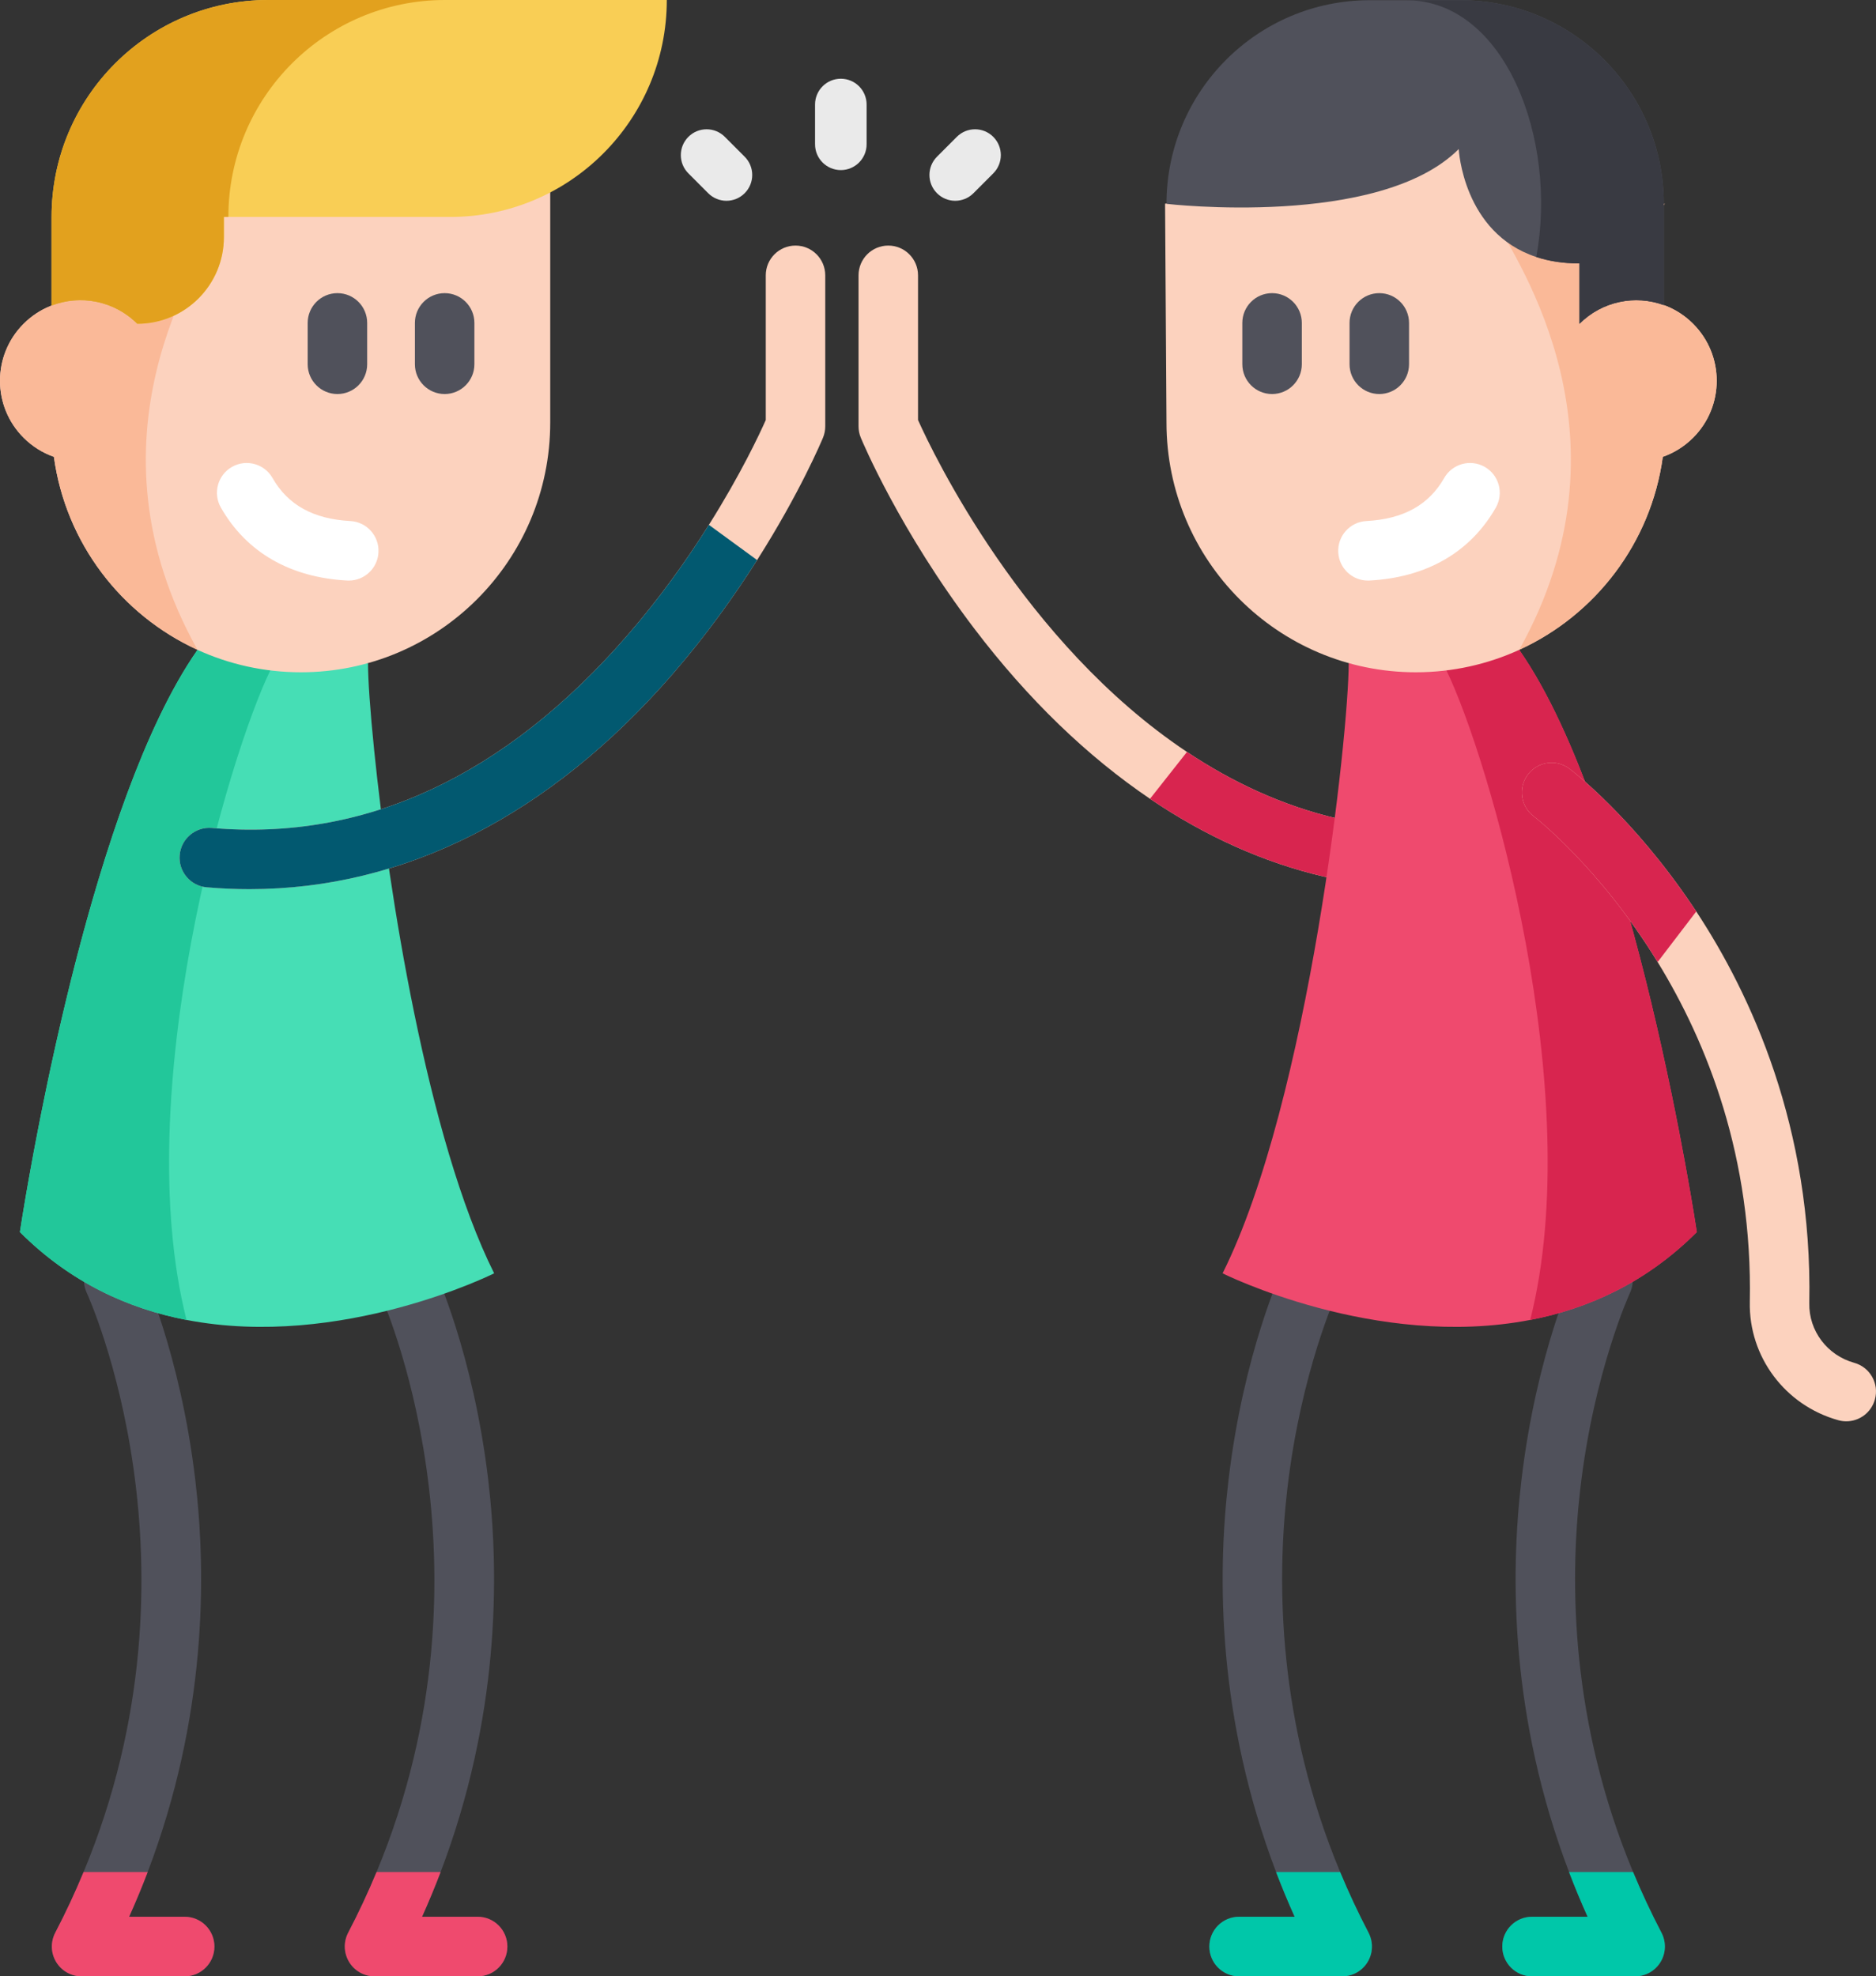 <svg width="562" height="592" viewBox="0 0 562 592" fill="none" xmlns="http://www.w3.org/2000/svg">
<rect x="0" y="0" width="562" height="592" fill="#333333" stroke="none"/>
<path d="M48.7 208.531C48.7 213.457 44.72 217.455 39.789 217.455H8.908C5.795 217.455 2.896 215.825 1.292 213.148C-0.323 210.483 -0.431 207.163 1.007 204.391C4.191 198.298 7.019 192.23 9.514 186.21C47.737 94.344 10.857 13.58 10.453 12.723C8.362 8.261 10.275 2.942 14.731 0.848C19.187 -1.246 24.498 0.67 26.589 5.132C27.065 6.167 38.434 30.724 42.95 68.609C46.443 97.938 46.171 140.284 28.704 186.211C27.017 190.637 25.163 195.111 23.144 199.608H39.79C44.719 199.608 48.7 203.594 48.7 208.531Z" transform="translate(103.294 374.544)" fill="#50515B"/>
<path d="M48.705 208.531C48.705 213.457 44.712 217.455 39.793 217.455H8.913C5.789 217.455 2.901 215.825 1.286 213.148C-0.329 210.483 -0.425 207.163 1.012 204.391C4.197 198.298 7.013 192.23 9.508 186.21C47.731 94.356 10.862 13.58 10.458 12.723C8.367 8.261 10.28 2.942 14.736 0.848C19.192 -1.246 24.503 0.67 26.582 5.132C27.069 6.167 38.44 30.724 42.954 68.609C46.447 97.938 46.175 140.284 28.709 186.211C27.022 190.637 25.167 195.111 23.148 199.608H39.794C44.713 199.608 48.705 203.594 48.705 208.531Z" transform="translate(15.532 374.544)" fill="#50515B"/>
<path d="M47.42 213.149C45.804 215.826 42.917 217.456 39.792 217.456H8.912C3.993 217.456 0 213.458 0 208.532C0 203.595 3.993 199.608 8.912 199.608H25.558C23.538 195.111 21.684 190.649 19.997 186.211C2.531 140.284 2.258 97.938 5.763 68.609C10.266 30.726 21.637 6.167 22.124 5.132C24.215 0.67 29.515 -1.246 33.969 0.848C38.425 2.942 40.338 8.249 38.259 12.71C38.093 13.068 27.458 36.292 23.371 71.392C20.068 99.805 20.591 141.436 39.185 186.21C41.68 192.219 44.508 198.287 47.692 204.391C49.13 207.164 49.035 210.483 47.42 213.149Z" transform="translate(362.286 374.543)" fill="#50515B"/>
<path d="M47.42 213.149C45.804 215.826 42.917 217.456 39.792 217.456H8.912C3.993 217.456 0 213.458 0 208.532C0 203.595 3.993 199.608 8.912 199.608H25.558C23.538 195.111 21.684 190.649 19.997 186.211C2.531 140.284 2.258 97.938 5.763 68.609C10.266 30.726 21.637 6.167 22.124 5.132C24.215 0.67 29.526 -1.246 33.969 0.848C38.425 2.942 40.338 8.249 38.259 12.71C38.212 12.829 35.503 18.695 32.318 28.939C29.111 39.184 25.427 53.794 23.371 71.392C20.068 99.805 20.591 141.436 39.185 186.21C41.68 192.219 44.508 198.287 47.692 204.391C49.142 207.164 49.035 210.483 47.42 213.149Z" transform="translate(450.044 374.543)" fill="#50515B"/>
<path d="M150.136 182.363C149.186 186.48 145.514 189.264 141.474 189.264C140.796 189.264 140.12 189.181 139.431 189.026C121.441 184.826 103.94 176.961 87.318 165.717C68.475 152.962 50.759 135.876 34.766 114.852C12.298 85.309 1.141 58.669 0.678 57.551C0.226 56.469 0 55.302 0 54.137V8.924C0 3.987 3.993 0 8.911 0C13.83 0 17.823 3.986 17.823 8.924V52.257C22.35 62.334 49.405 119.017 98.392 151.678C111.783 160.613 126.825 167.752 143.483 171.643C148.282 172.761 151.253 177.568 150.136 182.363Z" transform="translate(257.194 73.561)" fill="#FCD2BE"/>
<path d="M62.818 30.687C61.868 34.803 58.196 37.587 54.156 37.587C53.478 37.587 52.802 37.504 52.112 37.349C34.123 33.15 16.622 25.285 0 14.04L11.074 0C24.464 8.935 39.507 16.074 56.165 19.965C60.964 21.084 63.935 25.892 62.818 30.687Z" transform="translate(344.512 225.237)" fill="#D8254F"/>
<path d="M142.069 186.753C142.069 186.753 96.277 209.68 49.915 200.71C32.568 197.366 15.137 189.549 0 174.391C0 174.391 14.507 77.076 41.693 20.203C45.304 12.648 49.142 5.807 53.206 0L70.113 1.309L104.285 3.962C104.285 8.722 104.891 18.038 106.138 30.186C110.368 71.733 121.989 146.549 142.069 186.753Z" transform="translate(5.964 194.667)" fill="#46DEB5"/>
<path d="M49.915 200.71C32.568 197.366 15.137 189.549 0 174.391C0 174.391 18.619 49.484 53.206 0L70.113 1.309L75.009 6.151C62.355 32.173 32.722 132.867 49.915 200.71Z" transform="translate(5.964 194.666)" fill="#22C79A"/>
<path d="M0 186.753C0 186.753 45.792 209.68 92.154 200.71C109.501 197.366 126.932 189.549 142.069 174.391C142.069 174.391 123.45 49.484 88.863 0L71.956 1.309L37.784 3.962C37.783 24.997 25.949 134.793 0 186.753Z" transform="translate(366.255 194.667)" fill="#EF4A6E"/>
<path d="M25.094 200.71C42.441 197.366 59.871 189.549 75.009 174.391C75.009 174.391 56.39 49.484 21.803 0L4.896 1.309L0 6.151C12.654 32.173 42.286 132.867 25.094 200.71Z" transform="translate(433.315 194.666)" fill="#D8254F"/>
<path d="M105.766 190.734C104.673 194.683 101.097 197.278 97.187 197.278C96.403 197.278 95.595 197.171 94.799 196.945C78.878 192.519 67.97 177.968 68.291 161.56C69.135 118.203 55.59 84.009 40.678 59.701C23.225 31.241 3.904 16.308 3.548 16.047C-0.384 13.072 -1.168 7.48 1.801 3.553C4.76 -0.385 10.356 -1.17 14.277 1.804C15.05 2.375 33.228 16.284 51.169 42.948C51.526 43.472 51.882 44.007 52.25 44.554C68.528 69.255 87.134 109.221 86.112 161.905C85.946 170.163 91.482 177.504 99.562 179.752C104.316 181.071 107.085 185.986 105.766 190.734Z" transform="translate(455.905 228.469)" fill="#FCD2BE"/>
<path d="M193.431 8.924V54.137C193.431 55.302 193.205 56.469 192.754 57.551C192.349 58.515 185.863 73.994 173.019 94.209C166.305 104.786 157.858 116.649 147.64 128.428C110.901 170.726 67.344 192.785 20.97 192.785C16.716 192.785 12.44 192.607 8.137 192.225C3.23 191.809 -0.393 187.477 0.034 182.563C0.461 177.661 4.787 174.021 9.682 174.449C55.569 178.434 97.452 159.005 134.189 116.707C144.051 105.356 152.19 93.827 158.571 83.653C168.076 68.567 173.755 56.442 175.608 52.266V8.924C175.608 3.987 179.601 0 184.52 0C189.439 0 193.431 3.986 193.431 8.924Z" transform="translate(53.793 73.561)" fill="#FCD2BE"/>
<path d="M7.723 27.366C3.458 27.366 0 23.904 0 19.632V7.734C0 3.463 3.457 0 7.723 0C11.989 0 15.447 3.462 15.447 7.734V19.632C15.447 23.904 11.99 27.366 7.723 27.366Z" transform="translate(244.166 23.582)" fill="#EAEAEA"/>
<path d="M7.723 21.416C5.746 21.416 3.77 20.661 2.263 19.151C-0.754 16.13 -0.754 11.235 2.263 8.214L8.203 2.266C11.22 -0.756 16.11 -0.755 19.125 2.266C22.142 5.287 22.142 10.182 19.125 13.203L13.184 19.151C11.675 20.66 9.699 21.416 7.723 21.416Z" transform="translate(278.434 38.727)" fill="#EAEAEA"/>
<path d="M13.664 21.416C11.687 21.416 9.71 20.661 8.203 19.151L2.263 13.203C-0.754 10.182 -0.754 5.286 2.263 2.266C5.279 -0.755 10.168 -0.756 13.184 2.266L19.125 8.214C22.142 11.235 22.142 16.131 19.125 19.151C17.617 20.66 15.64 21.416 13.664 21.416Z" transform="translate(203.958 38.727)" fill="#EAEAEA"/>
<path d="M164.833 0V90.117C164.833 131.416 131.387 164.909 90.134 164.909C79.084 164.909 68.605 162.505 59.17 158.198V158.186C36.345 147.764 19.676 126.169 16.147 100.373C12.832 99.207 9.719 97.303 7.058 94.638C-2.353 85.226 -2.353 69.95 7.058 60.538C16.456 51.103 31.724 51.103 41.135 60.538L47.408 24.522L51.686 0H164.833Z" transform="translate(0 36.468)" fill="#FCD2BE"/>
<path d="M59.17 133.665C36.345 123.242 19.676 101.647 16.147 75.851C12.832 74.686 9.719 72.781 7.058 70.116C-2.353 60.704 -2.353 45.428 7.058 36.016C16.456 26.581 31.724 26.581 41.135 36.016L47.408 0L67.071 3.998C58.802 18.311 23.882 70.557 59.17 133.665Z" transform="translate(0 60.99)" fill="#FAB998"/>
<path d="M184.307 0C184.307 35.897 155.244 64.988 119.409 64.988H51.625V71.02C51.625 85.369 40.005 96.994 25.676 96.994C18.736 90.045 8.602 88.225 3.4404e-08 91.533V64.988C-0.001 29.103 29.061 0 64.896 0H184.307Z" transform="translate(15.447)" fill="#F9CE55"/>
<path d="M117.864 0H64.897C29.062 0 0 29.103 0 64.988V91.533C8.602 88.225 18.738 90.046 25.676 96.994C40.005 96.994 51.625 85.369 51.625 71.02V64.988H52.967C52.967 29.103 82.029 0 117.864 0Z" transform="translate(15.446)" fill="#E2A11E"/>
<path d="M8.911 30.22C3.99 30.22 0 26.225 0 21.296V8.924C0 3.996 3.989 0 8.911 0C13.834 0 17.823 3.995 17.823 8.924V21.296C17.822 26.224 13.833 30.22 8.911 30.22Z" transform="translate(92.174 87.81)" fill="#50515B"/>
<path d="M8.911 30.22C3.99 30.22 0 26.225 0 21.296V8.924C0 3.996 3.989 0 8.911 0C13.833 0 17.823 3.995 17.823 8.924V21.296C17.823 26.224 13.834 30.22 8.911 30.22Z" transform="translate(124.293 87.81)" fill="#50515B"/>
<path d="M39.496 35.225C39.335 35.225 39.175 35.222 39.013 35.213C21.899 34.298 8.814 26.739 1.176 13.353C-1.266 9.075 0.219 3.623 4.492 1.177C8.765 -1.268 14.207 0.219 16.65 4.498C21.263 12.582 28.888 16.798 39.964 17.392C44.878 17.654 48.649 21.857 48.387 26.778C48.134 31.537 44.2 35.225 39.496 35.225Z" transform="translate(64.992 138.685)" fill="white"/>
<path d="M0 24.563L0.418 90.117C0.418 131.416 33.864 164.909 75.117 164.909C86.167 164.909 96.647 162.505 106.081 158.198V158.186C128.906 147.764 145.576 126.169 149.104 100.373C152.419 99.207 155.532 97.303 158.193 94.638C167.604 85.226 167.604 69.95 158.193 60.538C148.795 51.103 133.527 51.103 124.117 60.538L117.843 24.522L113.566 0L0 24.563Z" transform="translate(349.027 36.468)" fill="#FCD2BE"/>
<path d="M7.902 133.623C30.727 123.201 47.397 101.605 50.925 75.809C54.24 74.644 57.353 72.74 60.015 70.074C69.425 60.663 69.425 45.386 60.015 35.974C50.616 26.539 35.348 26.539 25.938 35.974L51.528 0L0 3.957C8.271 18.27 43.19 70.515 7.902 133.623Z" transform="translate(447.205 61.031)" fill="#FAB998"/>
<path d="M148.984 61.004V91.332C140.465 88.215 130.543 90.095 123.7 96.948V78.85C118.745 78.85 114.48 78.148 110.784 76.923C88.792 69.713 87.543 44.595 87.543 44.595C63.721 68.439 0 61.002 0 61.002C0 44.155 6.82 28.902 17.846 17.859C28.86 6.83 44.092 0 60.916 0H88.065C121.703 0.001 148.984 27.308 148.984 61.004Z" transform="translate(349.452 0.058)" fill="#50515B"/>
<path d="M77.231 61.002V91.331C68.713 88.214 58.791 90.094 51.947 96.947V78.849C46.993 78.849 42.727 78.147 39.031 76.922C45.519 41.774 29.704 0 0 0H16.314C49.951 0 77.231 27.307 77.231 61.002Z" transform="translate(421.204 0.059)" fill="#393A42"/>
<path d="M8.911 30.22C3.99 30.22 0 26.225 0 21.296V8.924C0 3.996 3.989 0 8.911 0C13.832 0 17.823 3.995 17.823 8.924V21.296C17.823 26.224 13.832 30.22 8.911 30.22Z" transform="translate(404.288 87.81)" fill="#50515B"/>
<path d="M8.911 30.22C3.99 30.22 0 26.225 0 21.296V8.924C0 3.996 3.989 0 8.911 0C13.832 0 17.823 3.995 17.823 8.924V21.296C17.823 26.224 13.832 30.22 8.911 30.22Z" transform="translate(372.168 87.81)" fill="#50515B"/>
<path d="M8.904 35.225C4.2 35.225 0.266 31.537 0.013 26.777C-0.249 21.856 3.522 17.653 8.436 17.391C19.511 16.799 27.137 12.582 31.749 4.498C34.191 0.218 39.634 -1.267 43.908 1.177C48.18 3.622 49.666 9.073 47.224 13.352C39.586 26.738 26.503 34.298 9.386 35.212C9.225 35.221 9.063 35.225 8.904 35.225Z" transform="translate(400.893 138.685)" fill="white"/>
<path d="M173.019 10.555C166.305 21.133 157.858 32.996 147.64 44.775C110.901 87.072 67.344 109.131 20.97 109.131C16.716 109.131 12.44 108.953 8.137 108.572C3.23 108.155 -0.393 103.824 0.034 98.91C0.461 94.008 4.787 90.368 9.682 90.796C55.569 94.781 97.452 75.352 134.189 33.054C144.051 21.703 152.19 10.174 158.571 0L173.019 10.555Z" transform="translate(53.794 157.215)" fill="#025970"/>
<path d="M52.251 44.554L40.678 59.701C23.225 31.241 3.904 16.308 3.548 16.047C-0.384 13.072 -1.168 7.48 1.801 3.553C4.76 -0.385 10.356 -1.17 14.277 1.804C15.05 2.375 33.228 16.284 51.169 42.948C51.526 43.471 51.883 44.006 52.251 44.554Z" transform="translate(455.905 228.467)" fill="#D8254F"/>
<path d="M48.705 22.321C48.705 27.247 44.712 31.245 39.793 31.245H8.913C5.789 31.245 2.901 29.615 1.286 26.938C-0.329 24.273 -0.425 20.953 1.012 18.181C4.197 12.089 7.013 6.021 9.508 0H28.709C27.022 4.426 25.167 8.9 23.148 13.397H39.794C44.713 13.399 48.705 17.384 48.705 22.321Z" transform="translate(15.532 560.756)" fill="#EF4A6E"/>
<path d="M48.7 22.321C48.7 27.247 44.72 31.245 39.789 31.245H8.908C5.795 31.245 2.896 29.615 1.292 26.938C-0.323 24.273 -0.431 20.953 1.007 18.181C4.191 12.089 7.019 6.021 9.514 0H28.703C27.016 4.426 25.162 8.9 23.142 13.397H39.789C44.719 13.399 48.7 17.384 48.7 22.321Z" transform="translate(103.294 560.754)" fill="#EF4A6E"/>
<path d="M47.694 18.181C49.131 20.953 49.036 24.273 47.42 26.938C45.804 29.615 42.917 31.245 39.792 31.245H8.912C3.993 31.245 0 27.247 0 22.321C0 17.384 3.993 13.397 8.912 13.397H25.558C23.538 8.9 21.684 4.438 19.997 0H39.186C41.681 6.009 44.509 12.076 47.694 18.181Z" transform="translate(362.285 560.756)" fill="#00C7A9"/>
<path d="M47.42 26.938C45.804 29.615 42.917 31.245 39.792 31.245H8.912C3.993 31.245 0 27.247 0 22.321C0 17.384 3.993 13.397 8.912 13.397H25.558C23.538 8.9 21.684 4.438 19.997 0H39.186C41.681 6.009 44.509 12.077 47.694 18.181C49.142 20.953 49.035 24.272 47.42 26.938Z" transform="translate(450.044 560.754)" fill="#00C7A9"/>
</svg>
